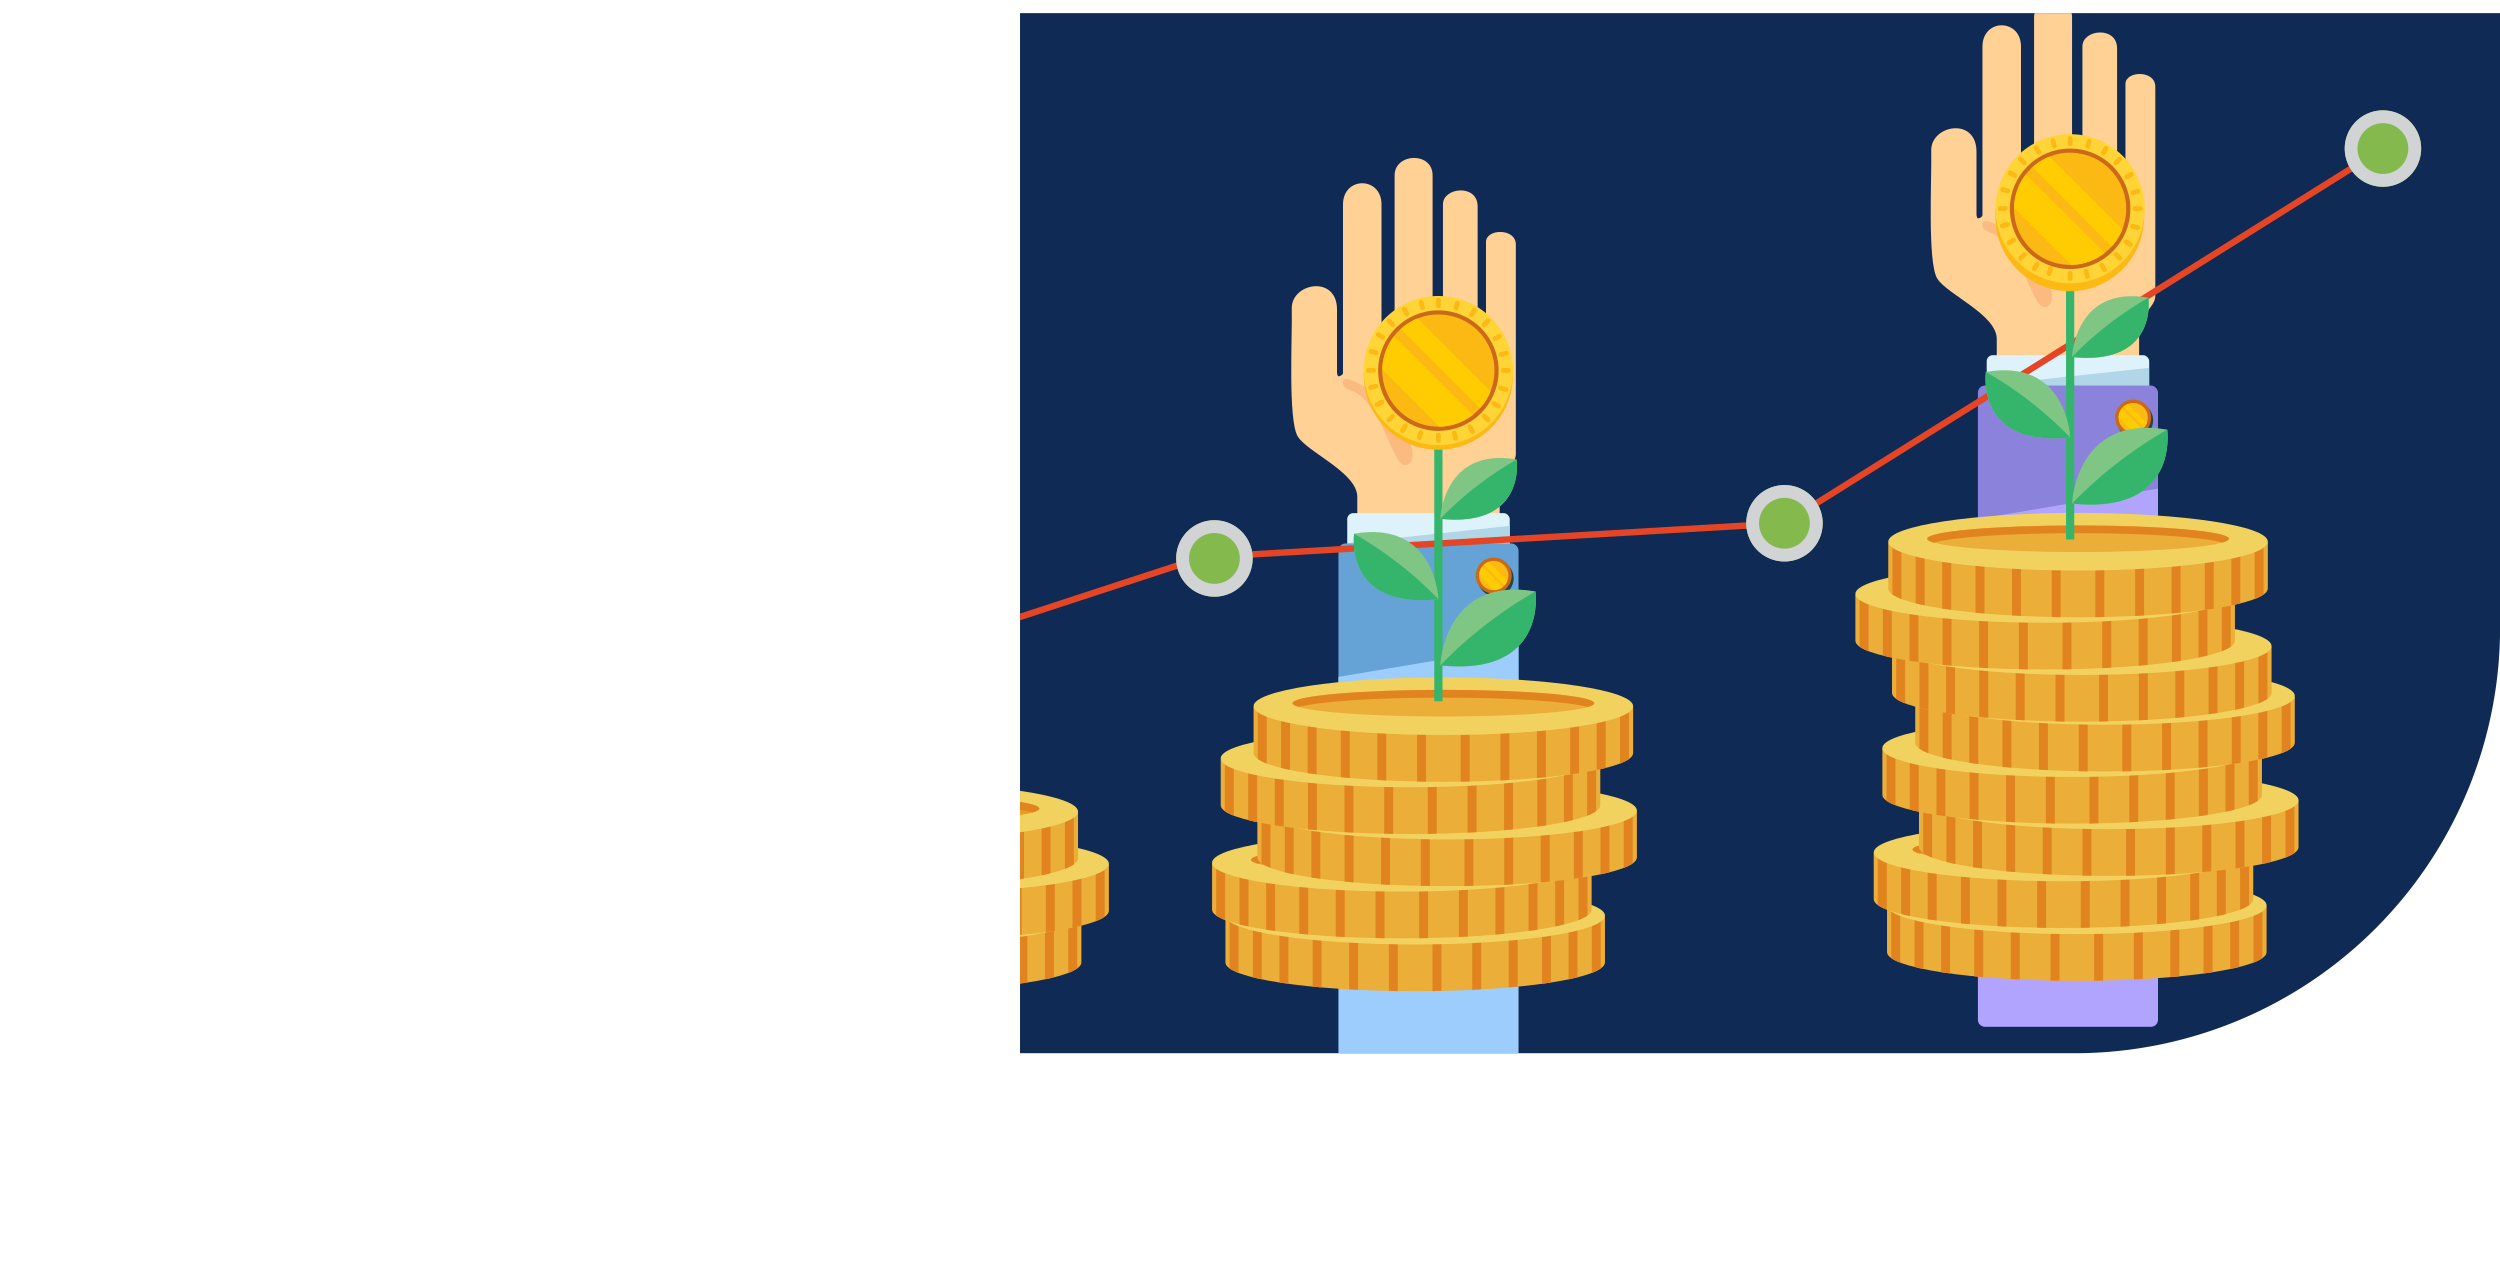 <svg xmlns="http://www.w3.org/2000/svg" xmlns:xlink="http://www.w3.org/1999/xlink" viewBox="0 0 648.98 330.32"><defs><style>.cls-1{fill:none;}.cls-2{fill:#0f2a55;}.cls-3{clip-path:url(#clip-path);}.cls-4{fill:#ffd195;}.cls-5{fill:#fbbb80;}.cls-6{fill:#def2fc;}.cls-7{fill:#b0d6e8;}.cls-8{fill:#65a3d6;}.cls-9{fill:#9dcdfd;}.cls-10{fill:#23454f;}.cls-11{fill:#cc681a;}.cls-12{fill:#fcb813;}.cls-13{fill:#ffcc02;}.cls-14{fill:#8a82db;}.cls-15{fill:#b1a4ff;}.cls-16{fill:#bf321b;}.cls-17{fill:#e54525;}.cls-18{fill:#605332;}.cls-19{fill:#ebae39;}.cls-20{clip-path:url(#clip-path-2);}.cls-21{fill:#e1841f;}.cls-22{fill:#f2d25e;}.cls-23{fill:#e69d25;}.cls-24{clip-path:url(#clip-path-3);}.cls-25{clip-path:url(#clip-path-4);}.cls-26{clip-path:url(#clip-path-5);}.cls-27{clip-path:url(#clip-path-6);}.cls-28{clip-path:url(#clip-path-7);}.cls-29{clip-path:url(#clip-path-8);}.cls-30{clip-path:url(#clip-path-9);}.cls-31{clip-path:url(#clip-path-10);}.cls-32{clip-path:url(#clip-path-11);}.cls-33{clip-path:url(#clip-path-12);}.cls-34{clip-path:url(#clip-path-13);}.cls-35{clip-path:url(#clip-path-14);}.cls-36{clip-path:url(#clip-path-15);}.cls-37{clip-path:url(#clip-path-16);}.cls-38{clip-path:url(#clip-path-17);}.cls-39{clip-path:url(#clip-path-18);}.cls-40{clip-path:url(#clip-path-19);}.cls-41{fill:#84ba4d;}.cls-42{fill:#d1d3d4;}.cls-43{fill:#34b56b;}.cls-44{fill:#ffd436;}.cls-45{fill:#7fc685;}</style><clipPath id="clip-path" transform="translate(264.79 3.41)"><path class="cls-1" d="M0,0H384.19a0,0,0,0,1,0,0V159.53A110.47,110.47,0,0,1,273.72,270H0a0,0,0,0,1,0,0V0A0,0,0,0,1,0,0Z"/></clipPath><clipPath id="clip-path-2" transform="translate(264.79 3.41)"><path class="cls-1" d="M151.85,234.5v11.92c0,4.13-22.06,7.48-49.27,7.48s-49.26-3.35-49.26-7.48V234.5Z"/></clipPath><clipPath id="clip-path-3" transform="translate(264.79 3.41)"><path class="cls-1" d="M148.38,220.78V232.7c0,4.13-22.06,7.48-49.27,7.48s-49.26-3.35-49.26-7.48V220.78Z"/></clipPath><clipPath id="clip-path-4" transform="translate(264.79 3.41)"><path class="cls-1" d="M160.14,207.24v11.91c0,4.14-22.06,7.48-49.27,7.48s-49.26-3.34-49.26-7.48V207.24Z"/></clipPath><clipPath id="clip-path-5" transform="translate(264.79 3.41)"><path class="cls-1" d="M150.63,193.69v11.92c0,4.13-22.06,7.48-49.27,7.48s-49.26-3.35-49.26-7.48V193.69Z"/></clipPath><clipPath id="clip-path-6" transform="translate(264.79 3.41)"><path class="cls-1" d="M159.16,180.14v11.92c0,4.13-22,7.48-49.26,7.48s-49.27-3.35-49.27-7.48V180.14Z"/></clipPath><clipPath id="clip-path-7" transform="translate(264.79 3.41)"><path class="cls-1" d="M323.6,231.83v11.91c0,4.13-22.05,7.48-49.26,7.48s-49.27-3.35-49.27-7.48V231.83Z"/></clipPath><clipPath id="clip-path-8" transform="translate(264.79 3.41)"><path class="cls-1" d="M320.14,218.11V230c0,4.13-22.06,7.48-49.27,7.48s-49.26-3.35-49.26-7.48V218.11Z"/></clipPath><clipPath id="clip-path-9" transform="translate(264.79 3.41)"><path class="cls-1" d="M331.89,204.56v11.92c0,4.13-22.05,7.48-49.26,7.48s-49.27-3.35-49.27-7.48V204.56Z"/></clipPath><clipPath id="clip-path-10" transform="translate(264.79 3.41)"><path class="cls-1" d="M322.39,191v11.91c0,4.13-22.06,7.48-49.27,7.48s-49.26-3.35-49.26-7.48V191Z"/></clipPath><clipPath id="clip-path-11" transform="translate(264.79 3.41)"><path class="cls-1" d="M330.92,177.47v11.91c0,4.13-22.06,7.48-49.26,7.48s-49.27-3.35-49.27-7.48V177.47Z"/></clipPath><clipPath id="clip-path-12" transform="translate(264.79 3.41)"><path class="cls-1" d="M324.89,164.54v11.91c0,4.13-22.06,7.48-49.26,7.48s-49.27-3.35-49.27-7.48V164.54Z"/></clipPath><clipPath id="clip-path-13" transform="translate(264.79 3.41)"><path class="cls-1" d="M315.38,151V162.9c0,4.13-22.05,7.48-49.26,7.48s-49.27-3.35-49.27-7.48V151Z"/></clipPath><clipPath id="clip-path-14" transform="translate(264.79 3.41)"><path class="cls-1" d="M323.92,137.44v11.91c0,4.13-22.06,7.48-49.27,7.48s-49.26-3.35-49.26-7.48V137.44Z"/></clipPath><clipPath id="clip-path-15" transform="translate(264.79 3.41)"><path class="cls-1" d="M15.93,234.5v11.92c0,4.13-22,7.48-49.26,7.48s-49.27-3.35-49.27-7.48V234.5Z"/></clipPath><clipPath id="clip-path-16" transform="translate(264.79 3.41)"><path class="cls-1" d="M23.07,221V233c0,4.13-22.06,7.48-49.27,7.48s-49.26-3.35-49.26-7.48V221Z"/></clipPath><clipPath id="clip-path-17" transform="translate(264.79 3.41)"><path class="cls-1" d="M15.06,207.49v11.92c0,4.13-22,7.48-49.26,7.48s-49.27-3.35-49.27-7.48V207.49Z"/></clipPath><clipPath id="clip-path-18" transform="translate(264.79 3.41)"><path class="cls-1" d="M-132.61,234.5v11.92c0,4.13-22,7.48-49.26,7.48s-49.27-3.35-49.27-7.48V234.5Z"/></clipPath><clipPath id="clip-path-19" transform="translate(264.79 3.41)"><path class="cls-1" d="M-125.47,221V233c0,4.13-22.06,7.48-49.27,7.48S-224,237.09-224,233V221Z"/></clipPath></defs><g id="Capa_2" data-name="Capa 2"><g id="Capa_1-2" data-name="Capa 1"><path class="cls-2" d="M264.79,3.41H649a0,0,0,0,1,0,0V162.95A110.47,110.47,0,0,1,538.51,273.41H264.79a0,0,0,0,1,0,0V3.41A0,0,0,0,1,264.79,3.41Z"/><g class="cls-3"><path class="cls-4" d="M83.84,93.39V49.68c0-7.36,10-7.36,10,0v30.5c0,1.71,3.4,2.3,3.4,0V42.12c0-5.85,9.86-6.24,9.86,0V80.57c0,1.12,2.69,1.58,2.69.07v-31c0-4.46,9-5.38,9,.53V81c0,1.31,2.17,1.25,2.17-.2V59.41c0-3.49,7.75-3.68,7.75.66v54.42c0,2.67-4.2,5.27-4.2,7.75v22.27H97.29L87.17,114.75l-8.28-14.59.66-5.59S83.84,94.75,83.84,93.39Z" transform="translate(264.79 3.41)"/><path class="cls-4" d="M87.55,144.51V125.58c0-6.31-12.8-11.49-15.43-15.65s-1.4-26.49-1.58-33.2,11.75-8.91,11.75.25V93.32c0,3,11.92,13,14.2,15.6s2.45,5.72,2.45,14v21.6Z" transform="translate(264.79 3.41)"/><path class="cls-5" d="M87.11,95.75A25.48,25.48,0,0,1,97.21,104c1.66,2.26,6.79,10.36,3.77,13a1.59,1.59,0,0,1-1.86,0,4.3,4.3,0,0,1-1.26-1.54c-2.33-4.11-3.58-8.65-6.37-12.51-1.48-2.06-2.82-3.89-5.27-4.87a7.57,7.57,0,0,1-1.59-.71,1.73,1.73,0,0,1-.83-1.44C83.92,94.13,86.31,95.39,87.11,95.75Z" transform="translate(264.79 3.41)"/><path class="cls-5" d="M121.09,93.77c-5.38.21-10.47,1.61-15.92,1.51-4.92-.09-9.61-1.27-14.4-2.23-.72-.14-1.29.94-.53,1.26,9.22,3.91,22.26,7.23,31.42,1.57A1.14,1.14,0,0,0,121.09,93.77Z" transform="translate(264.79 3.41)"/><rect class="cls-6" x="349.73" y="133.2" width="42.19" height="15.77" rx="1.58"/><path class="cls-7" d="M84.94,137.62V144a1.58,1.58,0,0,0,1.58,1.58h39a1.57,1.57,0,0,0,1.57-1.58v-10.9Z" transform="translate(264.79 3.41)"/><rect class="cls-8" x="347.45" y="141.08" width="46.75" height="59.94" rx="1.84"/><path class="cls-9" d="M82.66,172.3v130a1.84,1.84,0,0,0,1.84,1.84h43.07a1.84,1.84,0,0,0,1.84-1.84V164.43Z" transform="translate(264.79 3.41)"/><path class="cls-10" d="M123.47,142.06a4.67,4.67,0,1,0,4.67,4.67A4.67,4.67,0,0,0,123.47,142.06Z" transform="translate(264.79 3.41)"/><path class="cls-11" d="M127.64,146a4.67,4.67,0,1,1-4.66-4.67A4.66,4.66,0,0,1,127.64,146Z" transform="translate(264.79 3.41)"/><path class="cls-12" d="M126.77,146a3.8,3.8,0,1,1-3.79-3.8A3.79,3.79,0,0,1,126.77,146Z" transform="translate(264.79 3.41)"/><path class="cls-13" d="M123,149.79a3.78,3.78,0,0,0,2.28-.8L120,143.66a3.79,3.79,0,0,0-.81,2.28Z" transform="translate(264.79 3.41)"/><path class="cls-13" d="M121.58,142.47a4,4,0,0,0-1.15.71l5.36,5.36a3.91,3.91,0,0,0,.72-1.15Z" transform="translate(264.79 3.41)"/><path class="cls-4" d="M249.84,52.39V8.68c0-7.36,10-7.36,10,0v30.5c0,1.71,3.4,2.3,3.4,0V1.12c0-5.85,9.86-6.24,9.86,0V39.57c0,1.12,2.69,1.58,2.69.07v-31c0-4.46,9-5.38,9,.53V40c0,1.31,2.17,1.25,2.17-.2V18.41c0-3.49,7.75-3.68,7.75.66V73.49c0,2.67-4.2,5.27-4.2,7.75v22.27H263.29L253.17,73.75l-8.28-14.59.66-5.59S249.84,53.75,249.84,52.39Z" transform="translate(264.79 3.41)"/><path class="cls-4" d="M253.55,103.51V84.58c0-6.31-12.8-11.49-15.43-15.65s-1.4-26.49-1.58-33.2,11.75-8.91,11.75.25V52.32c0,3,11.92,13,14.2,15.6s2.45,5.72,2.45,14v21.6Z" transform="translate(264.79 3.41)"/><path class="cls-5" d="M253.11,54.75A25.48,25.48,0,0,1,263.21,63c1.66,2.26,6.79,10.36,3.77,13a1.59,1.59,0,0,1-1.86,0,4.3,4.3,0,0,1-1.26-1.54c-2.33-4.11-3.58-8.65-6.37-12.51-1.48-2.06-2.82-3.89-5.27-4.87a7.57,7.57,0,0,1-1.59-.71,1.73,1.73,0,0,1-.83-1.44C249.92,53.13,252.31,54.39,253.11,54.75Z" transform="translate(264.79 3.41)"/><path class="cls-5" d="M287.09,52.77c-5.38.21-10.47,1.61-15.92,1.51-4.92-.09-9.61-1.27-14.4-2.23-.72-.14-1.29.94-.53,1.26,9.22,3.91,22.26,7.23,31.42,1.57A1.14,1.14,0,0,0,287.09,52.77Z" transform="translate(264.79 3.41)"/><rect class="cls-6" x="515.73" y="92.2" width="42.19" height="15.77" rx="1.58"/><path class="cls-7" d="M250.94,96.62V103a1.58,1.58,0,0,0,1.58,1.58h39a1.57,1.57,0,0,0,1.57-1.58V92.08Z" transform="translate(264.79 3.41)"/><rect class="cls-14" x="513.45" y="100.08" width="46.75" height="59.94" rx="1.84"/><path class="cls-15" d="M248.66,131.3v130a1.84,1.84,0,0,0,1.84,1.84h43.07a1.84,1.84,0,0,0,1.84-1.84V123.43Z" transform="translate(264.79 3.41)"/><path class="cls-10" d="M289.47,101.06a4.67,4.67,0,1,0,4.67,4.67A4.67,4.67,0,0,0,289.47,101.06Z" transform="translate(264.79 3.41)"/><path class="cls-11" d="M293.64,105a4.67,4.67,0,1,1-4.66-4.67A4.66,4.66,0,0,1,293.64,105Z" transform="translate(264.79 3.41)"/><path class="cls-12" d="M292.77,105a3.8,3.8,0,1,1-3.79-3.8A3.79,3.79,0,0,1,292.77,105Z" transform="translate(264.79 3.41)"/><path class="cls-13" d="M289,108.79a3.78,3.78,0,0,0,2.28-.8L286,102.66a3.79,3.79,0,0,0-.81,2.28Z" transform="translate(264.79 3.41)"/><path class="cls-13" d="M287.58,101.47a4,4,0,0,0-1.15.71l5.36,5.36a3.91,3.91,0,0,0,.72-1.15Z" transform="translate(264.79 3.41)"/><path class="cls-4" d="M-201.16,142.67V99c0-7.36,10-7.36,10,0v30.5c0,1.7,3.4,2.3,3.4,0V91.4c0-5.85,9.86-6.25,9.86,0v38.45c0,1.12,2.69,1.58,2.69.07v-31c0-4.47,9-5.39,9,.53v30.82c0,1.32,2.17,1.25,2.17-.19V108.69c0-3.49,7.75-3.69,7.75.65v54.43c0,2.67-4.2,5.27-4.2,7.75v22.26h-27.22L-197.83,164l-8.28-14.59.66-5.59S-201.16,144-201.16,142.67Z" transform="translate(264.79 3.41)"/><path class="cls-4" d="M-197.45,193.78V174.85c0-6.31-12.8-11.48-15.43-15.64s-1.4-26.49-1.58-33.2,11.75-8.91,11.75.25V142.6c0,3,11.92,13,14.2,15.6s2.45,5.72,2.45,14v21.59Z" transform="translate(264.79 3.41)"/><path class="cls-5" d="M-197.89,145a25.59,25.59,0,0,1,10.1,8.25c1.66,2.26,6.79,10.35,3.77,13a1.56,1.56,0,0,1-1.86,0,4.14,4.14,0,0,1-1.26-1.54c-2.33-4.1-3.58-8.64-6.37-12.51-1.48-2-2.82-3.89-5.27-4.86a8.75,8.75,0,0,1-1.59-.71,1.73,1.73,0,0,1-.83-1.44C-201.08,143.4-198.69,144.66-197.89,145Z" transform="translate(264.79 3.41)"/><path class="cls-5" d="M-163.91,143.05c-5.38.21-10.47,1.6-15.92,1.51-4.92-.09-9.61-1.28-14.4-2.23-.72-.14-1.29.94-.53,1.26,9.22,3.9,22.26,7.23,31.42,1.57A1.14,1.14,0,0,0-163.91,143.05Z" transform="translate(264.79 3.41)"/><rect class="cls-6" x="64.73" y="182.47" width="42.19" height="15.77" rx="1.58"/><path class="cls-7" d="M-200.06,186.9v6.36a1.57,1.57,0,0,0,1.58,1.57h39a1.57,1.57,0,0,0,1.57-1.57v-10.9Z" transform="translate(264.79 3.41)"/><rect class="cls-16" x="62.45" y="190.36" width="46.75" height="139.96" rx="1.84"/><path class="cls-17" d="M-202.34,221.58V325.07a1.85,1.85,0,0,0,1.84,1.84h43.07a1.84,1.84,0,0,0,1.84-1.84V213.7Z" transform="translate(264.79 3.41)"/><path class="cls-18" d="M-161.53,191.34A4.67,4.67,0,0,0-166.2,196a4.67,4.67,0,0,0,4.67,4.67,4.67,4.67,0,0,0,4.67-4.67A4.67,4.67,0,0,0-161.53,191.34Z" transform="translate(264.79 3.41)"/><path class="cls-11" d="M-157.36,195.27a4.67,4.67,0,0,1-4.66,4.67,4.67,4.67,0,0,1-4.67-4.67,4.67,4.67,0,0,1,4.67-4.66A4.66,4.66,0,0,1-157.36,195.27Z" transform="translate(264.79 3.41)"/><path class="cls-12" d="M-158.23,195.27a3.8,3.8,0,0,1-3.79,3.8,3.8,3.8,0,0,1-3.8-3.8,3.8,3.8,0,0,1,3.8-3.79A3.79,3.79,0,0,1-158.23,195.27Z" transform="translate(264.79 3.41)"/><path class="cls-13" d="M-162,199.07a3.79,3.79,0,0,0,2.28-.81l-5.32-5.32a3.79,3.79,0,0,0-.81,2.28Z" transform="translate(264.79 3.41)"/><path class="cls-13" d="M-163.42,191.74a4,4,0,0,0-1.15.72l5.36,5.36a4,4,0,0,0,.72-1.15Z" transform="translate(264.79 3.41)"/><path class="cls-19" d="M151.85,234.5v11.92c0,4.13-22.06,7.48-49.27,7.48s-49.26-3.35-49.26-7.48V234.5Z" transform="translate(264.79 3.41)"/><g class="cls-20"><rect class="cls-21" x="413.22" y="232.97" width="2.33" height="27.31"/><rect class="cls-21" x="407.17" y="232.97" width="2.33" height="27.31"/><rect class="cls-21" x="400.27" y="232.97" width="2.33" height="27.31"/><rect class="cls-21" x="391.65" y="232.97" width="2.33" height="27.31"/><rect class="cls-21" x="382.18" y="232.97" width="2.33" height="27.31"/><rect class="cls-21" x="371.86" y="232.97" width="2.33" height="27.31"/><rect class="cls-21" x="319.18" y="232.97" width="2.33" height="27.31"/><rect class="cls-21" x="325.23" y="232.97" width="2.33" height="27.31"/><rect class="cls-21" x="332.13" y="232.97" width="2.33" height="27.31"/><rect class="cls-21" x="340.75" y="232.97" width="2.33" height="27.31"/><rect class="cls-21" x="350.22" y="232.97" width="2.33" height="27.31"/><rect class="cls-21" x="360.54" y="232.97" width="2.33" height="27.31"/></g><path class="cls-22" d="M53.32,234.28c0,4.13,22.05,7.48,49.26,7.48s49.27-3.35,49.27-7.48-22.06-7.48-49.27-7.48S53.32,230.15,53.32,234.28Z" transform="translate(264.79 3.41)"/><path class="cls-23" d="M63.42,233.49c0,1.92,17.53,3.47,39.16,3.47s39.16-1.55,39.16-3.47S124.21,230,102.58,230,63.42,231.58,63.42,233.49Z" transform="translate(264.79 3.41)"/><path class="cls-21" d="M140.06,234.5c-4.88-1.42-19.81-2.46-37.48-2.46s-32.6,1-37.48,2.46c-1.09-.32-1.68-.66-1.68-1,0-1.91,17.53-3.47,39.16-3.47s39.16,1.56,39.16,3.47C141.74,233.84,141.15,234.18,140.06,234.5Z" transform="translate(264.79 3.41)"/><path class="cls-19" d="M148.38,220.78V232.7c0,4.13-22.06,7.48-49.27,7.48s-49.26-3.35-49.26-7.48V220.78Z" transform="translate(264.79 3.41)"/><g class="cls-24"><rect class="cls-21" x="409.76" y="219.25" width="2.33" height="27.32"/><rect class="cls-21" x="403.71" y="219.25" width="2.33" height="27.32"/><rect class="cls-21" x="396.8" y="219.25" width="2.33" height="27.32"/><rect class="cls-21" x="388.19" y="219.25" width="2.33" height="27.32"/><rect class="cls-21" x="378.72" y="219.25" width="2.33" height="27.32"/><rect class="cls-21" x="368.39" y="219.25" width="2.33" height="27.32"/><rect class="cls-21" x="315.71" y="219.25" width="2.33" height="27.32"/><rect class="cls-21" x="321.76" y="219.25" width="2.33" height="27.32"/><rect class="cls-21" x="328.67" y="219.25" width="2.33" height="27.32"/><rect class="cls-21" x="337.28" y="219.25" width="2.33" height="27.32"/><rect class="cls-21" x="346.75" y="219.25" width="2.33" height="27.32"/><rect class="cls-21" x="357.08" y="219.25" width="2.33" height="27.32"/></g><path class="cls-22" d="M49.85,220.56c0,4.13,22.06,7.48,49.26,7.48s49.27-3.35,49.27-7.48-22.06-7.48-49.27-7.48S49.85,216.43,49.85,220.56Z" transform="translate(264.79 3.41)"/><path class="cls-23" d="M60,219.77c0,1.92,17.53,3.47,39.16,3.47s39.17-1.55,39.17-3.47-17.54-3.47-39.17-3.47S60,217.86,60,219.77Z" transform="translate(264.79 3.41)"/><path class="cls-21" d="M136.59,220.78c-4.88-1.42-19.81-2.46-37.48-2.46s-32.59,1-37.47,2.46c-1.1-.32-1.69-.66-1.69-1,0-1.91,17.53-3.47,39.16-3.47s39.17,1.56,39.17,3.47C138.28,220.12,137.69,220.46,136.59,220.78Z" transform="translate(264.79 3.41)"/><path class="cls-19" d="M160.14,207.24v11.91c0,4.14-22.06,7.48-49.27,7.48s-49.26-3.34-49.26-7.48V207.24Z" transform="translate(264.79 3.41)"/><g class="cls-25"><rect class="cls-21" x="421.51" y="205.7" width="2.33" height="27.32"/><rect class="cls-21" x="415.47" y="205.7" width="2.33" height="27.32"/><rect class="cls-21" x="408.56" y="205.7" width="2.33" height="27.32"/><rect class="cls-21" x="399.95" y="205.7" width="2.33" height="27.32"/><rect class="cls-21" x="390.48" y="205.7" width="2.33" height="27.32"/><rect class="cls-21" x="380.15" y="205.7" width="2.33" height="27.32"/><rect class="cls-21" x="327.47" y="205.7" width="2.33" height="27.32"/><rect class="cls-21" x="333.52" y="205.7" width="2.33" height="27.32"/><rect class="cls-21" x="340.42" y="205.7" width="2.33" height="27.32"/><rect class="cls-21" x="349.04" y="205.7" width="2.33" height="27.32"/><rect class="cls-21" x="358.51" y="205.7" width="2.33" height="27.32"/><rect class="cls-21" x="368.84" y="205.7" width="2.33" height="27.32"/></g><ellipse class="cls-22" cx="375.66" cy="210.43" rx="49.27" ry="7.48"/><ellipse class="cls-23" cx="375.66" cy="209.64" rx="39.16" ry="3.47"/><path class="cls-21" d="M148.35,207.24c-4.88-1.43-19.81-2.46-37.48-2.46s-32.6,1-37.47,2.46c-1.1-.32-1.69-.66-1.69-1,0-1.92,17.53-3.47,39.16-3.47S150,204.31,150,206.23C150,206.58,149.44,206.92,148.35,207.24Z" transform="translate(264.79 3.41)"/><path class="cls-19" d="M150.63,193.69v11.92c0,4.13-22.06,7.48-49.27,7.48s-49.26-3.35-49.26-7.48V193.69Z" transform="translate(264.79 3.41)"/><g class="cls-26"><rect class="cls-21" x="412.01" y="192.16" width="2.33" height="27.31"/><rect class="cls-21" x="405.96" y="192.16" width="2.33" height="27.31"/><rect class="cls-21" x="399.05" y="192.16" width="2.33" height="27.31"/><rect class="cls-21" x="390.44" y="192.16" width="2.33" height="27.31"/><rect class="cls-21" x="380.97" y="192.16" width="2.33" height="27.31"/><rect class="cls-21" x="370.64" y="192.16" width="2.33" height="27.31"/><rect class="cls-21" x="317.96" y="192.16" width="2.33" height="27.31"/><rect class="cls-21" x="324.01" y="192.16" width="2.33" height="27.31"/><rect class="cls-21" x="330.92" y="192.16" width="2.33" height="27.31"/><rect class="cls-21" x="339.53" y="192.16" width="2.33" height="27.31"/><rect class="cls-21" x="349" y="192.16" width="2.33" height="27.31"/><rect class="cls-21" x="359.33" y="192.16" width="2.33" height="27.31"/></g><ellipse class="cls-22" cx="366.15" cy="196.88" rx="49.27" ry="7.48"/><path class="cls-23" d="M62.2,192.68c0,1.92,17.53,3.47,39.16,3.47s39.17-1.55,39.17-3.47-17.54-3.47-39.17-3.47S62.2,190.76,62.2,192.68Z" transform="translate(264.79 3.41)"/><path class="cls-21" d="M138.84,193.69c-4.88-1.43-19.81-2.46-37.48-2.46s-32.59,1-37.47,2.46c-1.1-.32-1.69-.66-1.69-1,0-1.92,17.53-3.47,39.16-3.47s39.17,1.55,39.17,3.47C140.53,193,139.94,193.37,138.84,193.69Z" transform="translate(264.79 3.41)"/><path class="cls-19" d="M159.16,180.14v11.92c0,4.13-22,7.48-49.26,7.48s-49.27-3.35-49.27-7.48V180.14Z" transform="translate(264.79 3.41)"/><g class="cls-27"><rect class="cls-21" x="420.54" y="178.61" width="2.33" height="27.32"/><rect class="cls-21" x="414.49" y="178.61" width="2.33" height="27.32"/><rect class="cls-21" x="407.59" y="178.61" width="2.33" height="27.32"/><rect class="cls-21" x="398.97" y="178.61" width="2.33" height="27.32"/><rect class="cls-21" x="389.5" y="178.61" width="2.33" height="27.32"/><rect class="cls-21" x="379.18" y="178.61" width="2.33" height="27.32"/><rect class="cls-21" x="326.5" y="178.61" width="2.33" height="27.32"/><rect class="cls-21" x="332.55" y="178.61" width="2.33" height="27.32"/><rect class="cls-21" x="339.45" y="178.61" width="2.33" height="27.32"/><rect class="cls-21" x="348.06" y="178.61" width="2.33" height="27.32"/><rect class="cls-21" x="357.54" y="178.61" width="2.33" height="27.32"/><rect class="cls-21" x="367.86" y="178.61" width="2.33" height="27.32"/></g><path class="cls-22" d="M60.63,179.92c0,4.13,22.06,7.48,49.27,7.48s49.26-3.35,49.26-7.48-22-7.48-49.26-7.48S60.63,175.79,60.63,179.92Z" transform="translate(264.79 3.41)"/><path class="cls-19" d="M70.73,179.13c0,1.92,17.54,3.47,39.17,3.47s39.16-1.55,39.16-3.47-17.53-3.47-39.16-3.47S70.73,177.21,70.73,179.13Z" transform="translate(264.79 3.41)"/><path class="cls-21" d="M147.37,180.14c-4.87-1.42-19.8-2.46-37.47-2.46s-32.6,1-37.48,2.46c-1.09-.32-1.69-.66-1.69-1,0-1.92,17.54-3.47,39.17-3.47s39.16,1.55,39.16,3.47C149.06,179.48,148.47,179.82,147.37,180.14Z" transform="translate(264.79 3.41)"/><path class="cls-19" d="M323.6,231.83v11.91c0,4.13-22.05,7.48-49.26,7.48s-49.27-3.35-49.27-7.48V231.83Z" transform="translate(264.79 3.41)"/><g class="cls-28"><rect class="cls-21" x="584.98" y="230.29" width="2.33" height="27.31"/><rect class="cls-21" x="578.93" y="230.29" width="2.33" height="27.31"/><rect class="cls-21" x="572.03" y="230.29" width="2.33" height="27.31"/><rect class="cls-21" x="563.41" y="230.29" width="2.33" height="27.31"/><rect class="cls-21" x="553.94" y="230.29" width="2.33" height="27.31"/><rect class="cls-21" x="543.62" y="230.29" width="2.33" height="27.31"/><rect class="cls-21" x="490.94" y="230.29" width="2.33" height="27.31"/><rect class="cls-21" x="496.99" y="230.29" width="2.33" height="27.31"/><rect class="cls-21" x="503.89" y="230.29" width="2.33" height="27.31"/><rect class="cls-21" x="512.5" y="230.29" width="2.33" height="27.31"/><rect class="cls-21" x="521.98" y="230.29" width="2.33" height="27.31"/><rect class="cls-21" x="532.3" y="230.29" width="2.33" height="27.31"/></g><path class="cls-22" d="M225.07,231.61c0,4.13,22.06,7.47,49.27,7.47s49.26-3.34,49.26-7.47-22.05-7.48-49.26-7.48S225.07,227.47,225.07,231.61Z" transform="translate(264.79 3.41)"/><path class="cls-23" d="M235.17,230.82c0,1.92,17.54,3.47,39.17,3.47s39.16-1.55,39.16-3.47-17.53-3.47-39.16-3.47S235.17,228.9,235.17,230.82Z" transform="translate(264.79 3.41)"/><path class="cls-21" d="M311.81,231.83c-4.87-1.43-19.8-2.46-37.47-2.46s-32.6,1-37.48,2.46c-1.09-.32-1.69-.66-1.69-1,0-1.92,17.54-3.47,39.17-3.47s39.16,1.55,39.16,3.47C313.5,231.17,312.91,231.51,311.81,231.83Z" transform="translate(264.79 3.41)"/><path class="cls-19" d="M320.14,218.11V230c0,4.13-22.06,7.48-49.27,7.48s-49.26-3.35-49.26-7.48V218.11Z" transform="translate(264.79 3.41)"/><g class="cls-29"><rect class="cls-21" x="581.51" y="216.57" width="2.33" height="27.32"/><rect class="cls-21" x="575.47" y="216.57" width="2.33" height="27.32"/><rect class="cls-21" x="568.56" y="216.57" width="2.33" height="27.32"/><rect class="cls-21" x="559.95" y="216.57" width="2.33" height="27.32"/><rect class="cls-21" x="550.48" y="216.57" width="2.33" height="27.32"/><rect class="cls-21" x="540.15" y="216.57" width="2.33" height="27.32"/><rect class="cls-21" x="487.47" y="216.57" width="2.33" height="27.32"/><rect class="cls-21" x="493.52" y="216.57" width="2.33" height="27.32"/><rect class="cls-21" x="500.42" y="216.57" width="2.33" height="27.32"/><rect class="cls-21" x="509.04" y="216.57" width="2.33" height="27.32"/><rect class="cls-21" x="518.51" y="216.57" width="2.33" height="27.32"/><rect class="cls-21" x="528.83" y="216.57" width="2.33" height="27.32"/></g><path class="cls-22" d="M221.61,217.89c0,4.13,22,7.47,49.26,7.47s49.27-3.34,49.27-7.47-22.06-7.48-49.27-7.48S221.61,213.75,221.61,217.89Z" transform="translate(264.79 3.41)"/><path class="cls-23" d="M231.71,217.1c0,1.92,17.53,3.47,39.16,3.47S310,219,310,217.1s-17.54-3.47-39.17-3.47S231.71,215.18,231.71,217.1Z" transform="translate(264.79 3.41)"/><path class="cls-21" d="M308.35,218.11c-4.88-1.43-19.81-2.46-37.48-2.46s-32.6,1-37.48,2.46c-1.09-.32-1.68-.66-1.68-1,0-1.92,17.53-3.47,39.16-3.47S310,215.18,310,217.1C310,217.45,309.44,217.79,308.35,218.11Z" transform="translate(264.79 3.41)"/><path class="cls-19" d="M331.89,204.56v11.92c0,4.13-22.05,7.48-49.26,7.48s-49.27-3.35-49.27-7.48V204.56Z" transform="translate(264.79 3.41)"/><g class="cls-30"><rect class="cls-21" x="593.27" y="203.03" width="2.33" height="27.32"/><rect class="cls-21" x="587.22" y="203.03" width="2.33" height="27.32"/><rect class="cls-21" x="580.32" y="203.03" width="2.33" height="27.32"/><rect class="cls-21" x="571.7" y="203.03" width="2.33" height="27.32"/><rect class="cls-21" x="562.23" y="203.03" width="2.33" height="27.32"/><rect class="cls-21" x="551.91" y="203.03" width="2.33" height="27.32"/><rect class="cls-21" x="499.23" y="203.03" width="2.33" height="27.32"/><rect class="cls-21" x="505.28" y="203.03" width="2.33" height="27.32"/><rect class="cls-21" x="512.18" y="203.03" width="2.33" height="27.32"/><rect class="cls-21" x="520.8" y="203.03" width="2.33" height="27.32"/><rect class="cls-21" x="530.27" y="203.03" width="2.33" height="27.32"/><rect class="cls-21" x="540.59" y="203.03" width="2.33" height="27.32"/></g><ellipse class="cls-22" cx="547.42" cy="207.76" rx="49.27" ry="7.48"/><ellipse class="cls-23" cx="547.42" cy="206.97" rx="39.16" ry="3.47"/><path class="cls-21" d="M320.11,204.56c-4.88-1.42-19.81-2.46-37.48-2.46s-32.6,1-37.48,2.46c-1.09-.32-1.68-.65-1.68-1,0-1.91,17.53-3.47,39.16-3.47s39.16,1.56,39.16,3.47C321.79,203.91,321.2,204.24,320.11,204.56Z" transform="translate(264.79 3.41)"/><path class="cls-19" d="M322.39,191v11.91c0,4.13-22.06,7.48-49.27,7.48s-49.26-3.35-49.26-7.48V191Z" transform="translate(264.79 3.41)"/><g class="cls-31"><rect class="cls-21" x="583.76" y="189.48" width="2.33" height="27.31"/><rect class="cls-21" x="577.72" y="189.48" width="2.33" height="27.31"/><rect class="cls-21" x="570.81" y="189.48" width="2.33" height="27.31"/><rect class="cls-21" x="562.2" y="189.48" width="2.33" height="27.31"/><rect class="cls-21" x="552.73" y="189.48" width="2.33" height="27.31"/><rect class="cls-21" x="542.4" y="189.48" width="2.33" height="27.31"/><rect class="cls-21" x="489.72" y="189.48" width="2.33" height="27.31"/><rect class="cls-21" x="495.77" y="189.48" width="2.33" height="27.31"/><rect class="cls-21" x="502.67" y="189.48" width="2.33" height="27.31"/><rect class="cls-21" x="511.29" y="189.48" width="2.33" height="27.31"/><rect class="cls-21" x="520.76" y="189.48" width="2.33" height="27.31"/><rect class="cls-21" x="531.09" y="189.48" width="2.33" height="27.31"/></g><ellipse class="cls-22" cx="537.91" cy="194.21" rx="49.27" ry="7.48"/><path class="cls-23" d="M234,190c0,1.91,17.53,3.47,39.16,3.47s39.17-1.56,39.17-3.47-17.54-3.48-39.17-3.48S234,188.09,234,190Z" transform="translate(264.79 3.41)"/><path class="cls-21" d="M310.6,191c-4.88-1.43-19.81-2.47-37.48-2.47s-32.6,1-37.47,2.47c-1.1-.32-1.69-.66-1.69-1,0-1.92,17.53-3.48,39.16-3.48s39.17,1.56,39.17,3.48C312.29,190.36,311.69,190.7,310.6,191Z" transform="translate(264.79 3.41)"/><path class="cls-19" d="M330.92,177.47v11.91c0,4.13-22.06,7.48-49.26,7.48s-49.27-3.35-49.27-7.48V177.47Z" transform="translate(264.79 3.41)"/><g class="cls-32"><rect class="cls-21" x="592.3" y="175.93" width="2.33" height="27.32"/><rect class="cls-21" x="586.25" y="175.93" width="2.33" height="27.32"/><rect class="cls-21" x="579.35" y="175.93" width="2.33" height="27.32"/><rect class="cls-21" x="570.73" y="175.93" width="2.33" height="27.32"/><rect class="cls-21" x="561.26" y="175.93" width="2.33" height="27.32"/><rect class="cls-21" x="550.93" y="175.93" width="2.33" height="27.32"/><rect class="cls-21" x="498.26" y="175.93" width="2.33" height="27.32"/><rect class="cls-21" x="504.3" y="175.93" width="2.33" height="27.32"/><rect class="cls-21" x="511.21" y="175.93" width="2.33" height="27.32"/><rect class="cls-21" x="519.82" y="175.93" width="2.33" height="27.32"/><rect class="cls-21" x="529.29" y="175.93" width="2.33" height="27.32"/><rect class="cls-21" x="539.62" y="175.93" width="2.33" height="27.32"/></g><path class="cls-22" d="M232.39,177.24c0,4.13,22.06,7.48,49.27,7.48s49.26-3.35,49.26-7.48-22.06-7.48-49.26-7.48S232.39,173.11,232.39,177.24Z" transform="translate(264.79 3.41)"/><path class="cls-19" d="M242.49,176.46c0,1.91,17.54,3.47,39.17,3.47s39.16-1.56,39.16-3.47S303.29,173,281.66,173,242.49,174.54,242.49,176.46Z" transform="translate(264.79 3.41)"/><path class="cls-21" d="M319.13,177.47C314.25,176,299.32,175,281.66,175s-32.6,1-37.48,2.47c-1.1-.32-1.69-.66-1.69-1,0-1.92,17.54-3.47,39.17-3.47s39.16,1.55,39.16,3.47C320.82,176.81,320.23,177.15,319.13,177.47Z" transform="translate(264.79 3.41)"/><path class="cls-19" d="M324.89,164.54v11.91c0,4.13-22.06,7.48-49.26,7.48s-49.27-3.35-49.27-7.48V164.54Z" transform="translate(264.79 3.41)"/><g class="cls-33"><rect class="cls-21" x="586.27" y="163" width="2.33" height="27.32"/><rect class="cls-21" x="580.22" y="163" width="2.33" height="27.32"/><rect class="cls-21" x="573.32" y="163" width="2.33" height="27.32"/><rect class="cls-21" x="564.7" y="163" width="2.33" height="27.32"/><rect class="cls-21" x="555.23" y="163" width="2.33" height="27.32"/><rect class="cls-21" x="544.9" y="163" width="2.33" height="27.32"/><rect class="cls-21" x="492.23" y="163" width="2.33" height="27.32"/><rect class="cls-21" x="498.27" y="163" width="2.33" height="27.32"/><rect class="cls-21" x="505.18" y="163" width="2.33" height="27.32"/><rect class="cls-21" x="513.79" y="163" width="2.33" height="27.32"/><rect class="cls-21" x="523.26" y="163" width="2.33" height="27.32"/><rect class="cls-21" x="533.59" y="163" width="2.33" height="27.32"/></g><ellipse class="cls-22" cx="540.41" cy="167.73" rx="49.27" ry="7.48"/><path class="cls-23" d="M236.46,163.53c0,1.91,17.54,3.47,39.17,3.47s39.16-1.56,39.16-3.47-17.53-3.48-39.16-3.48S236.46,161.61,236.46,163.53Z" transform="translate(264.79 3.41)"/><path class="cls-21" d="M313.1,164.54c-4.88-1.43-19.81-2.47-37.47-2.47s-32.6,1-37.48,2.47c-1.1-.32-1.69-.66-1.69-1,0-1.92,17.54-3.48,39.17-3.48s39.16,1.56,39.16,3.48C314.79,163.88,314.2,164.22,313.1,164.54Z" transform="translate(264.79 3.41)"/><path class="cls-19" d="M315.38,151V162.9c0,4.13-22.05,7.48-49.26,7.48s-49.27-3.35-49.27-7.48V151Z" transform="translate(264.79 3.41)"/><g class="cls-34"><rect class="cls-21" x="576.76" y="149.45" width="2.33" height="27.31"/><rect class="cls-21" x="570.71" y="149.45" width="2.33" height="27.31"/><rect class="cls-21" x="563.81" y="149.45" width="2.33" height="27.31"/><rect class="cls-21" x="555.19" y="149.45" width="2.33" height="27.31"/><rect class="cls-21" x="545.72" y="149.45" width="2.33" height="27.31"/><rect class="cls-21" x="535.4" y="149.45" width="2.33" height="27.31"/><rect class="cls-21" x="482.72" y="149.45" width="2.33" height="27.31"/><rect class="cls-21" x="488.77" y="149.45" width="2.33" height="27.31"/><rect class="cls-21" x="495.67" y="149.45" width="2.33" height="27.31"/><rect class="cls-21" x="504.28" y="149.45" width="2.33" height="27.31"/><rect class="cls-21" x="513.76" y="149.45" width="2.33" height="27.31"/><rect class="cls-21" x="524.08" y="149.45" width="2.33" height="27.31"/></g><ellipse class="cls-22" cx="530.91" cy="154.18" rx="49.27" ry="7.48"/><path class="cls-23" d="M227,150c0,1.91,17.54,3.47,39.17,3.47s39.16-1.56,39.16-3.47-17.53-3.47-39.16-3.47S227,148.06,227,150Z" transform="translate(264.79 3.41)"/><path class="cls-21" d="M303.59,151c-4.87-1.43-19.8-2.47-37.47-2.47s-32.6,1-37.48,2.47c-1.09-.32-1.69-.66-1.69-1,0-1.92,17.54-3.47,39.17-3.47s39.16,1.55,39.16,3.47C305.28,150.33,304.69,150.67,303.59,151Z" transform="translate(264.79 3.41)"/><path class="cls-19" d="M323.92,137.44v11.91c0,4.13-22.06,7.48-49.27,7.48s-49.26-3.35-49.26-7.48V137.44Z" transform="translate(264.79 3.41)"/><g class="cls-35"><rect class="cls-21" x="585.29" y="135.9" width="2.33" height="27.32"/><rect class="cls-21" x="579.24" y="135.9" width="2.33" height="27.32"/><rect class="cls-21" x="572.34" y="135.9" width="2.33" height="27.32"/><rect class="cls-21" x="563.73" y="135.9" width="2.33" height="27.32"/><rect class="cls-21" x="554.26" y="135.9" width="2.33" height="27.32"/><rect class="cls-21" x="543.93" y="135.9" width="2.33" height="27.32"/><rect class="cls-21" x="491.25" y="135.9" width="2.33" height="27.32"/><rect class="cls-21" x="497.3" y="135.9" width="2.33" height="27.32"/><rect class="cls-21" x="504.2" y="135.9" width="2.33" height="27.32"/><rect class="cls-21" x="512.82" y="135.9" width="2.33" height="27.32"/><rect class="cls-21" x="522.29" y="135.9" width="2.33" height="27.32"/><rect class="cls-21" x="532.61" y="135.9" width="2.33" height="27.32"/></g><path class="cls-22" d="M225.39,137.21c0,4.14,22.05,7.48,49.26,7.48s49.27-3.34,49.27-7.48-22.06-7.47-49.27-7.47S225.39,133.08,225.39,137.21Z" transform="translate(264.79 3.41)"/><path class="cls-19" d="M235.49,136.43c0,1.92,17.53,3.47,39.16,3.47s39.17-1.55,39.17-3.47S296.28,133,274.65,133,235.49,134.51,235.49,136.43Z" transform="translate(264.79 3.41)"/><path class="cls-21" d="M312.13,137.44C307.25,136,292.32,135,274.65,135s-32.6,1-37.48,2.46c-1.09-.32-1.68-.66-1.68-1,0-1.92,17.53-3.47,39.16-3.47s39.17,1.55,39.17,3.47C313.82,136.78,313.22,137.12,312.13,137.44Z" transform="translate(264.79 3.41)"/><path class="cls-19" d="M15.93,234.5v11.92c0,4.13-22,7.48-49.26,7.48s-49.27-3.35-49.27-7.48V234.5Z" transform="translate(264.79 3.41)"/><g class="cls-36"><rect class="cls-21" x="277.31" y="232.97" width="2.33" height="27.32"/><rect class="cls-21" x="271.26" y="232.97" width="2.33" height="27.32"/><rect class="cls-21" x="264.36" y="232.97" width="2.33" height="27.32"/><rect class="cls-21" x="255.74" y="232.97" width="2.33" height="27.32"/><rect class="cls-21" x="246.27" y="232.97" width="2.33" height="27.32"/><rect class="cls-21" x="235.95" y="232.97" width="2.33" height="27.32"/><rect class="cls-21" x="183.27" y="232.97" width="2.33" height="27.32"/><rect class="cls-21" x="189.32" y="232.97" width="2.33" height="27.32"/><rect class="cls-21" x="196.22" y="232.97" width="2.33" height="27.32"/><rect class="cls-21" x="204.83" y="232.97" width="2.33" height="27.32"/><rect class="cls-21" x="214.3" y="232.97" width="2.33" height="27.32"/><rect class="cls-21" x="224.63" y="232.97" width="2.33" height="27.32"/></g><ellipse class="cls-22" cx="231.45" cy="237.69" rx="49.27" ry="7.48"/><path class="cls-23" d="M-72.5,233.49c0,1.92,17.54,3.47,39.17,3.47s39.16-1.55,39.16-3.47S-11.7,230-33.33,230-72.5,231.58-72.5,233.49Z" transform="translate(264.79 3.41)"/><path class="cls-21" d="M4.14,234.5C-.73,233.08-15.66,232-33.33,232s-32.6,1-37.48,2.46c-1.09-.32-1.69-.66-1.69-1,0-1.91,17.54-3.47,39.17-3.47s39.16,1.56,39.16,3.47C5.83,233.84,5.24,234.18,4.14,234.5Z" transform="translate(264.79 3.41)"/><path class="cls-19" d="M23.07,221V233c0,4.13-22.06,7.48-49.27,7.48s-49.26-3.35-49.26-7.48V221Z" transform="translate(264.79 3.41)"/><g class="cls-37"><rect class="cls-21" x="284.44" y="219.51" width="2.33" height="27.31"/><rect class="cls-21" x="278.4" y="219.51" width="2.33" height="27.31"/><rect class="cls-21" x="271.49" y="219.51" width="2.33" height="27.31"/><rect class="cls-21" x="262.88" y="219.51" width="2.33" height="27.31"/><rect class="cls-21" x="253.41" y="219.51" width="2.33" height="27.31"/><rect class="cls-21" x="243.08" y="219.51" width="2.33" height="27.31"/><rect class="cls-21" x="190.4" y="219.51" width="2.33" height="27.31"/><rect class="cls-21" x="196.45" y="219.51" width="2.33" height="27.31"/><rect class="cls-21" x="203.35" y="219.51" width="2.33" height="27.31"/><rect class="cls-21" x="211.97" y="219.51" width="2.33" height="27.31"/><rect class="cls-21" x="221.44" y="219.51" width="2.33" height="27.31"/><rect class="cls-21" x="231.77" y="219.51" width="2.33" height="27.31"/></g><ellipse class="cls-22" cx="238.59" cy="224.23" rx="49.27" ry="7.48"/><path class="cls-23" d="M-65.36,220c0,1.92,17.53,3.48,39.16,3.48S13,222,13,220s-17.54-3.47-39.17-3.47S-65.36,218.12-65.36,220Z" transform="translate(264.79 3.41)"/><path class="cls-21" d="M11.28,221c-4.88-1.42-19.81-2.46-37.48-2.46s-32.6,1-37.47,2.46c-1.1-.32-1.69-.66-1.69-1,0-1.91,17.53-3.47,39.16-3.47S13,218.12,13,220C13,220.38,12.37,220.72,11.28,221Z" transform="translate(264.79 3.41)"/><path class="cls-19" d="M15.06,207.49v11.92c0,4.13-22,7.48-49.26,7.48s-49.27-3.35-49.27-7.48V207.49Z" transform="translate(264.79 3.41)"/><g class="cls-38"><rect class="cls-21" x="276.44" y="205.96" width="2.33" height="27.31"/><rect class="cls-21" x="270.39" y="205.96" width="2.33" height="27.31"/><rect class="cls-21" x="263.49" y="205.96" width="2.33" height="27.31"/><rect class="cls-21" x="254.87" y="205.96" width="2.33" height="27.31"/><rect class="cls-21" x="245.4" y="205.96" width="2.33" height="27.31"/><rect class="cls-21" x="235.08" y="205.96" width="2.33" height="27.31"/><rect class="cls-21" x="182.4" y="205.96" width="2.33" height="27.31"/><rect class="cls-21" x="188.45" y="205.96" width="2.33" height="27.31"/><rect class="cls-21" x="195.35" y="205.96" width="2.33" height="27.31"/><rect class="cls-21" x="203.96" y="205.96" width="2.33" height="27.31"/><rect class="cls-21" x="213.44" y="205.96" width="2.33" height="27.31"/><rect class="cls-21" x="223.76" y="205.96" width="2.33" height="27.31"/></g><path class="cls-22" d="M-83.47,207.27c0,4.13,22.06,7.48,49.27,7.48s49.26-3.35,49.26-7.48-22-7.48-49.26-7.48S-83.47,203.14-83.47,207.27Z" transform="translate(264.79 3.41)"/><path class="cls-23" d="M-73.37,206.48c0,1.92,17.54,3.48,39.17,3.48S5,208.4,5,206.48-12.57,203-34.2,203-73.37,204.57-73.37,206.48Z" transform="translate(264.79 3.41)"/><path class="cls-21" d="M3.27,207.49C-1.6,206.07-16.53,205-34.2,205s-32.6,1-37.48,2.46c-1.09-.32-1.69-.65-1.69-1,0-1.91,17.54-3.47,39.17-3.47S5,204.57,5,206.48C5,206.84,4.37,207.17,3.27,207.49Z" transform="translate(264.79 3.41)"/><path class="cls-19" d="M-132.61,234.5v11.92c0,4.13-22,7.48-49.26,7.48s-49.27-3.35-49.27-7.48V234.5Z" transform="translate(264.79 3.41)"/><g class="cls-39"><rect class="cls-21" x="128.77" y="232.97" width="2.33" height="27.32"/><rect class="cls-21" x="122.72" y="232.97" width="2.33" height="27.32"/><rect class="cls-21" x="115.82" y="232.97" width="2.33" height="27.32"/><rect class="cls-21" x="107.2" y="232.97" width="2.33" height="27.32"/><rect class="cls-21" x="97.73" y="232.97" width="2.33" height="27.32"/><rect class="cls-21" x="87.41" y="232.97" width="2.33" height="27.32"/><rect class="cls-21" x="34.73" y="232.97" width="2.33" height="27.32"/><rect class="cls-21" x="40.78" y="232.97" width="2.33" height="27.32"/><rect class="cls-21" x="47.68" y="232.97" width="2.33" height="27.32"/><rect class="cls-21" x="56.3" y="232.97" width="2.33" height="27.32"/><rect class="cls-21" x="65.77" y="232.97" width="2.33" height="27.32"/><rect class="cls-21" x="76.09" y="232.97" width="2.33" height="27.32"/></g><ellipse class="cls-22" cx="82.92" cy="237.69" rx="49.27" ry="7.48"/><path class="cls-23" d="M-221,233.49c0,1.92,17.54,3.47,39.17,3.47s39.16-1.55,39.16-3.47S-160.24,230-181.87,230-221,231.58-221,233.49Z" transform="translate(264.79 3.41)"/><path class="cls-21" d="M-144.39,234.5c-4.88-1.42-19.81-2.46-37.48-2.46s-32.6,1-37.48,2.46c-1.09-.32-1.69-.66-1.69-1,0-1.91,17.54-3.47,39.17-3.47s39.16,1.56,39.16,3.47C-142.71,233.84-143.3,234.18-144.39,234.5Z" transform="translate(264.79 3.41)"/><path class="cls-19" d="M-125.47,221V233c0,4.13-22.06,7.48-49.27,7.48S-224,237.09-224,233V221Z" transform="translate(264.79 3.41)"/><g class="cls-40"><rect class="cls-21" x="135.9" y="219.51" width="2.33" height="27.31"/><rect class="cls-21" x="129.86" y="219.51" width="2.33" height="27.31"/><rect class="cls-21" x="122.95" y="219.51" width="2.33" height="27.31"/><rect class="cls-21" x="114.34" y="219.51" width="2.33" height="27.31"/><rect class="cls-21" x="104.87" y="219.51" width="2.33" height="27.31"/><rect class="cls-21" x="94.54" y="219.51" width="2.33" height="27.31"/><rect class="cls-21" x="41.86" y="219.51" width="2.33" height="27.31"/><rect class="cls-21" x="47.91" y="219.51" width="2.33" height="27.31"/><rect class="cls-21" x="54.82" y="219.51" width="2.33" height="27.31"/><rect class="cls-21" x="63.43" y="219.51" width="2.33" height="27.31"/><rect class="cls-21" x="72.9" y="219.51" width="2.33" height="27.31"/><rect class="cls-21" x="83.23" y="219.51" width="2.33" height="27.31"/></g><ellipse class="cls-22" cx="90.05" cy="224.23" rx="49.27" ry="7.48"/><path class="cls-23" d="M-213.9,220c0,1.92,17.53,3.48,39.16,3.48s39.17-1.56,39.17-3.48-17.54-3.47-39.17-3.47S-213.9,218.12-213.9,220Z" transform="translate(264.79 3.41)"/><path class="cls-21" d="M-137.26,221c-4.88-1.42-19.81-2.46-37.48-2.46s-32.59,1-37.47,2.46c-1.1-.32-1.69-.66-1.69-1,0-1.91,17.53-3.47,39.16-3.47s39.17,1.56,39.17,3.47C-135.57,220.38-136.17,220.72-137.26,221Z" transform="translate(264.79 3.41)"/><polygon class="cls-17" points="10.23 254.16 9.62 252.6 162.97 192.59 311.98 143.84 312.09 143.83 462.97 135.03 618.15 37.87 619.03 39.28 463.49 136.66 463.28 136.68 312.29 145.49 163.54 194.16 10.23 254.16"/><path class="cls-41" d="M-91.64,191a9.93,9.93,0,0,1-10.89,8.86,9.93,9.93,0,0,1-8.85-10.89,9.93,9.93,0,0,1,10.89-8.86A9.92,9.92,0,0,1-91.64,191Z" transform="translate(264.79 3.41)"/><path class="cls-42" d="M-100.84,183.4a6.6,6.6,0,0,1,5.89,7.23,6.6,6.6,0,0,1-7.23,5.88,6.6,6.6,0,0,1-5.89-7.23,6.59,6.59,0,0,1,7.23-5.88m.35-3.32a9.93,9.93,0,0,0-10.89,8.86,9.93,9.93,0,0,0,8.85,10.89A9.93,9.93,0,0,0-91.64,191a9.92,9.92,0,0,0-8.85-10.89Z" transform="translate(264.79 3.41)"/><path class="cls-41" d="M-245,251a9.93,9.93,0,0,1-10.89,8.86A9.92,9.92,0,0,1-264.73,249a9.92,9.92,0,0,1,10.88-8.86A9.92,9.92,0,0,1-245,251Z" transform="translate(264.79 3.41)"/><path class="cls-42" d="M-254.19,243.41a6.6,6.6,0,0,1,5.89,7.23,6.61,6.61,0,0,1-7.24,5.88,6.6,6.6,0,0,1-5.88-7.23,6.59,6.59,0,0,1,7.23-5.88m.34-3.32A9.92,9.92,0,0,0-264.73,249a9.92,9.92,0,0,0,8.85,10.89A9.93,9.93,0,0,0-245,251a9.92,9.92,0,0,0-8.86-10.89Z" transform="translate(264.79 3.41)"/><circle class="cls-41" cx="315.26" cy="144.98" r="9.92"/><path class="cls-42" d="M51.14,135a6.59,6.59,0,1,1-7.23,5.88A6.6,6.6,0,0,1,51.14,135m.34-3.32a9.93,9.93,0,1,0,8.86,10.89,9.92,9.92,0,0,0-8.86-10.89Z" transform="translate(264.79 3.41)"/><path class="cls-41" d="M208.31,133.45a9.92,9.92,0,1,1-8.85-10.89A9.91,9.91,0,0,1,208.31,133.45Z" transform="translate(264.79 3.41)"/><path class="cls-42" d="M199.12,125.87a6.59,6.59,0,1,1-7.24,5.89,6.61,6.61,0,0,1,7.24-5.89m.34-3.31a9.92,9.92,0,1,0,8.85,10.89,9.92,9.92,0,0,0-8.85-10.89Z" transform="translate(264.79 3.41)"/><path class="cls-41" d="M363.67,36.18a9.92,9.92,0,1,1-8.85-10.89A9.91,9.91,0,0,1,363.67,36.18Z" transform="translate(264.79 3.41)"/><path class="cls-42" d="M354.48,28.6a6.59,6.59,0,1,1-7.24,5.89,6.61,6.61,0,0,1,7.24-5.89m.34-3.31a9.92,9.92,0,1,0,8.85,10.89,9.92,9.92,0,0,0-8.85-10.89Z" transform="translate(264.79 3.41)"/><rect class="cls-43" x="87.33" y="155.86" width="2.13" height="70.18"/><circle class="cls-12" cx="88.39" cy="141.4" r="19.36"/><circle class="cls-44" cx="88.39" cy="140.21" r="19.36"/><circle class="cls-11" cx="88.39" cy="140.21" r="15.64"/><circle class="cls-12" cx="88.39" cy="140.21" r="14.57"/><path class="cls-13" d="M-176.17,151.35a14.49,14.49,0,0,0,8.73-3.08l-20.43-20.43a14.49,14.49,0,0,0-3.08,8.73Z" transform="translate(264.79 3.41)"/><path class="cls-13" d="M-181.75,123.25a14.73,14.73,0,0,0-4.4,2.74l20.55,20.56a14.46,14.46,0,0,0,2.74-4.41Z" transform="translate(264.79 3.41)"/><rect class="cls-12" x="87.77" y="121.34" width="1.24" height="2.62" rx="0.59"/><rect class="cls-12" x="87.77" y="156.33" width="1.24" height="2.62" rx="0.59"/><rect class="cls-12" x="-164.65" y="123.05" width="1.24" height="2.62" rx="0.59" transform="translate(304.68 155.82) rotate(45)"/><path class="cls-12" d="M-189.67,150.05l0,0a.6.6,0,0,1,0-.84l1-1a.59.59,0,0,1,.83,0l.05,0a.6.6,0,0,1,0,.84l-1,1A.6.6,0,0,1-189.67,150.05Z" transform="translate(264.79 3.41)"/><rect class="cls-12" x="-159.52" y="135.42" width="1.24" height="2.62" rx="0.59" transform="translate(242.62 299.05) rotate(90)"/><rect class="cls-12" x="-194.51" y="135.42" width="1.24" height="2.62" rx="0.59" transform="translate(207.63 334.03) rotate(90)"/><rect class="cls-12" x="-164.65" y="147.79" width="1.24" height="2.62" rx="0.59" transform="translate(90.21 373.93) rotate(135)"/><path class="cls-12" d="M-189.71,123.46l0,0a.62.62,0,0,1,.84,0l1,1a.6.6,0,0,1,0,.84l-.05,0a.59.59,0,0,1-.83,0l-1-1A.59.59,0,0,1-189.71,123.46Z" transform="translate(264.79 3.41)"/><rect class="cls-12" x="-172.26" y="118.59" width="1.24" height="2.62" rx="0.59" transform="translate(290.94 54.65) rotate(15.79)"/><rect class="cls-12" x="-181.77" y="152.25" width="1.24" height="2.62" rx="0.59" transform="translate(299.7 58.41) rotate(15.77)"/><rect class="cls-12" x="-161.75" y="126.88" width="1.24" height="2.62" rx="0.59" transform="translate(294.18 209.69) rotate(60.79)"/><rect class="cls-12" x="-192.28" y="143.96" width="1.24" height="2.62" rx="0.59" transform="translate(293.46 245.08) rotate(60.79)"/><rect class="cls-12" x="-160.18" y="140.18" width="1.24" height="2.62" rx="0.59" transform="translate(197.95 336.94) rotate(105.79)"/><rect class="cls-12" x="-193.85" y="130.67" width="1.24" height="2.62" rx="0.59" transform="translate(145.98 357.24) rotate(105.79)"/><rect class="cls-12" x="-168.48" y="150.68" width="1.24" height="2.62" rx="0.59" transform="translate(24.77 370.05) rotate(150.74)"/><rect class="cls-12" x="-185.56" y="120.16" width="1.24" height="2.62" rx="0.59" transform="translate(-22.13 321.23) rotate(150.74)"/><rect class="cls-12" x="-168.07" y="120.39" width="1.24" height="2.62" rx="0.59" transform="translate(303.5 106.51) rotate(30.85)"/><rect class="cls-12" x="-185.96" y="150.45" width="1.24" height="2.62" rx="0.59" transform="matrix(0.86, 0.51, -0.51, 0.86, 316.31, 119.4)"/><rect class="cls-12" x="-160.06" y="131.12" width="1.24" height="2.62" rx="0.59" transform="translate(272.88 257.87) rotate(75.78)"/><rect class="cls-12" x="-193.97" y="139.72" width="1.24" height="2.62" rx="0.59" transform="translate(255.71 297.16) rotate(75.76)"/><rect class="cls-12" x="-161.98" y="144.36" width="1.24" height="2.62" rx="0.59" transform="translate(146.22 362.23) rotate(120.72)"/><rect class="cls-12" x="-192.05" y="126.48" width="1.24" height="2.62" rx="0.59" transform="translate(85.42 361.05) rotate(120.72)"/><rect class="cls-12" x="-172.71" y="152.37" width="1.24" height="2.62" rx="0.59" transform="translate(-36.37 348.34) rotate(165.78)"/><rect class="cls-12" x="-181.32" y="118.47" width="1.24" height="2.62" rx="0.59" transform="translate(-61.66 283.69) rotate(165.78)"/><path class="cls-45" d="M-175.91,213.31s.9-23.33,24.71-19.19C-151.2,194.12-147.95,216.28-175.91,213.31Z" transform="translate(264.79 3.41)"/><path class="cls-43" d="M-151.2,194.12a112.89,112.89,0,0,0-24.71,19.19C-147.95,216.28-151.2,194.12-151.2,194.12Z" transform="translate(264.79 3.41)"/><path class="cls-45" d="M-175.91,175.26s.72-18.72,19.83-15.39C-156.08,159.87-153.48,177.64-175.91,175.26Z" transform="translate(264.79 3.41)"/><path class="cls-43" d="M-156.08,159.87a90.48,90.48,0,0,0-19.83,15.39C-153.48,177.64-156.08,159.87-156.08,159.87Z" transform="translate(264.79 3.41)"/><path class="cls-45" d="M-176.38,196.14s-.79-20.67-21.89-17C-198.27,179.14-201.14,198.77-176.38,196.14Z" transform="translate(264.79 3.41)"/><path class="cls-43" d="M-198.27,179.14a99.93,99.93,0,0,1,21.89,17C-201.14,198.77-198.27,179.14-198.27,179.14Z" transform="translate(264.79 3.41)"/><rect class="cls-43" x="372.33" y="111.86" width="2.13" height="70.18"/><circle class="cls-12" cx="108.61" cy="93.98" r="19.36" transform="translate(256.97 181.51) rotate(-76.72)"/><circle class="cls-44" cx="108.61" cy="92.79" r="19.36" transform="translate(258.13 180.59) rotate(-76.72)"/><circle class="cls-11" cx="373.39" cy="96.21" r="15.64"/><circle class="cls-12" cx="108.61" cy="92.79" r="14.57" transform="translate(258.13 180.59) rotate(-76.72)"/><path class="cls-13" d="M108.83,107.35a14.49,14.49,0,0,0,8.73-3.08L97.13,83.84a14.49,14.49,0,0,0-3.08,8.73Z" transform="translate(264.79 3.41)"/><path class="cls-13" d="M103.25,79.25A14.73,14.73,0,0,0,98.85,82l20.55,20.56a14.46,14.46,0,0,0,2.74-4.41Z" transform="translate(264.79 3.41)"/><rect class="cls-12" x="372.77" y="77.34" width="1.24" height="2.62" rx="0.59"/><rect class="cls-12" x="372.77" y="112.33" width="1.24" height="2.62" rx="0.59"/><rect class="cls-12" x="120.35" y="79.05" width="1.24" height="2.62" rx="0.59" transform="translate(357.05 -58.59) rotate(45)"/><path class="cls-12" d="M95.33,106.05l0,0a.6.6,0,0,1,0-.84l1-1a.59.59,0,0,1,.83,0l0,0a.6.6,0,0,1,0,.84l-1,1A.6.6,0,0,1,95.33,106.05Z" transform="translate(264.79 3.41)"/><rect class="cls-12" x="125.48" y="91.42" width="1.24" height="2.62" rx="0.59" transform="translate(483.62 -29.95) rotate(90)"/><rect class="cls-12" x="90.49" y="91.42" width="1.24" height="2.62" rx="0.59" transform="translate(448.63 5.03) rotate(90)"/><rect class="cls-12" x="120.35" y="103.79" width="1.24" height="2.62" rx="0.59" transform="translate(545.62 97.29) rotate(135)"/><rect class="cls-12" x="95.62" y="79.05" width="1.24" height="2.62" rx="0.59" transform="translate(485.9 72.55) rotate(135)"/><rect class="cls-12" x="112.74" y="74.59" width="1.24" height="2.62" rx="0.59" transform="translate(289.72 -24.57) rotate(15.79)"/><rect class="cls-12" x="103.23" y="108.25" width="1.24" height="2.62" rx="0.59" transform="translate(298.46 -20.68) rotate(15.77)"/><rect class="cls-12" x="123.25" y="82.88" width="1.24" height="2.62" rx="0.59" transform="translate(401.69 -61.6) rotate(60.79)"/><rect class="cls-12" x="92.72" y="99.96" width="1.24" height="2.62" rx="0.59" transform="translate(400.97 -26.21) rotate(60.79)"/><rect class="cls-12" x="124.82" y="96.18" width="1.24" height="2.62" rx="0.59" transform="translate(518.17 6.73) rotate(105.79)"/><rect class="cls-12" x="91.15" y="86.67" width="1.24" height="2.62" rx="0.59" transform="translate(466.16 26.97) rotate(105.77)"/><rect class="cls-12" x="116.52" y="106.68" width="1.24" height="2.62" rx="0.59" transform="translate(536.91 148.38) rotate(150.74)"/><rect class="cls-12" x="99.44" y="76.16" width="1.24" height="2.62" rx="0.59" transform="translate(490.01 99.57) rotate(150.74)"/><rect class="cls-12" x="116.93" y="76.39" width="1.24" height="2.62" rx="0.59" transform="translate(321.09 -45.79) rotate(30.77)"/><rect class="cls-12" x="99.04" y="106.45" width="1.24" height="2.62" rx="0.59" transform="translate(333.83 -32.38) rotate(30.72)"/><rect class="cls-12" x="124.94" y="87.12" width="1.24" height="2.62" rx="0.59" transform="translate(445.17 -51.61) rotate(75.76)"/><rect class="cls-12" x="91.03" y="95.72" width="1.24" height="2.62" rx="0.59" transform="translate(427.99 -12.23) rotate(75.78)"/><rect class="cls-12" x="123.02" y="100.36" width="1.24" height="2.62" rx="0.59" transform="translate(538.99 50.75) rotate(120.72)"/><rect class="cls-12" x="92.95" y="82.48" width="1.24" height="2.62" rx="0.59" transform="translate(478.2 49.57) rotate(120.72)"/><rect class="cls-12" x="112.29" y="108.37" width="1.24" height="2.62" rx="0.59" transform="translate(514.21 191.47) rotate(165.69)"/><rect class="cls-12" x="103.68" y="74.47" width="1.24" height="2.62" rx="0.59" transform="translate(488.81 127.03) rotate(165.78)"/><path class="cls-45" d="M109.09,169.31S110,146,133.8,150.12C133.8,150.12,137.05,172.28,109.09,169.31Z" transform="translate(264.79 3.41)"/><path class="cls-43" d="M133.8,150.12a112.89,112.89,0,0,0-24.71,19.19C137.05,172.28,133.8,150.12,133.8,150.12Z" transform="translate(264.79 3.41)"/><path class="cls-45" d="M109.09,131.26s.72-18.72,19.83-15.39C128.92,115.87,131.52,133.64,109.09,131.26Z" transform="translate(264.79 3.41)"/><path class="cls-43" d="M128.92,115.87a90.48,90.48,0,0,0-19.83,15.39C131.52,133.64,128.92,115.87,128.92,115.87Z" transform="translate(264.79 3.41)"/><path class="cls-45" d="M108.62,152.14s-.79-20.67-21.89-17C86.73,135.14,83.86,154.77,108.62,152.14Z" transform="translate(264.79 3.41)"/><path class="cls-43" d="M86.73,135.14a99.93,99.93,0,0,1,21.89,17C83.86,154.77,86.73,135.14,86.73,135.14Z" transform="translate(264.79 3.41)"/><rect class="cls-43" x="536.33" y="69.86" width="2.13" height="70.18"/><circle class="cls-12" cx="272.61" cy="51.98" r="19.36" transform="matrix(0.23, -0.97, 0.97, 0.23, 424.17, 308.77)"/><circle class="cls-44" cx="272.61" cy="50.79" r="19.36" transform="translate(425.33 307.85) rotate(-76.72)"/><circle class="cls-11" cx="537.39" cy="54.21" r="15.64"/><circle class="cls-12" cx="272.61" cy="50.79" r="14.57" transform="translate(425.33 307.85) rotate(-76.72)"/><path class="cls-13" d="M272.83,65.35a14.49,14.49,0,0,0,8.73-3.08L261.13,41.84a14.49,14.49,0,0,0-3.08,8.73Z" transform="translate(264.79 3.41)"/><path class="cls-13" d="M267.25,37.25a14.73,14.73,0,0,0-4.4,2.74L283.4,60.55a14.46,14.46,0,0,0,2.74-4.41Z" transform="translate(264.79 3.41)"/><rect class="cls-12" x="536.77" y="35.34" width="1.24" height="2.62" rx="0.59"/><rect class="cls-12" x="536.77" y="70.33" width="1.24" height="2.62" rx="0.59"/><rect class="cls-12" x="284.35" y="37.05" width="1.24" height="2.62" rx="0.59" transform="translate(375.38 -186.86) rotate(45)"/><path class="cls-12" d="M259.33,64.05l0,0a.6.6,0,0,1,0-.84l1-1a.59.59,0,0,1,.83,0l.05,0a.6.6,0,0,1,0,.84l-1,1A.6.6,0,0,1,259.33,64.05Z" transform="translate(264.79 3.41)"/><rect class="cls-12" x="289.48" y="49.42" width="1.24" height="2.62" rx="0.59" transform="translate(605.62 -235.95) rotate(90)"/><rect class="cls-12" x="254.49" y="49.42" width="1.24" height="2.62" rx="0.59" transform="translate(570.63 -200.97) rotate(90)"/><rect class="cls-12" x="284.35" y="61.79" width="1.24" height="2.62" rx="0.59" transform="translate(795.89 -90.37) rotate(135)"/><rect class="cls-12" x="259.62" y="37.05" width="1.24" height="2.62" rx="0.59" transform="translate(736.17 -115.11) rotate(135)"/><rect class="cls-12" x="276.74" y="32.59" width="1.24" height="2.62" rx="0.59" transform="translate(284.48 -70.78) rotate(15.79)"/><rect class="cls-12" x="267.23" y="66.25" width="1.24" height="2.62" rx="0.59" transform="matrix(0.96, 0.27, -0.27, 0.96, 293.22, -66.82)"/><rect class="cls-12" x="287.25" y="40.88" width="1.24" height="2.62" rx="0.59" transform="translate(449 -226.25) rotate(60.79)"/><rect class="cls-12" x="256.72" y="57.96" width="1.24" height="2.62" rx="0.59" transform="translate(448.28 -190.86) rotate(60.79)"/><rect class="cls-12" x="288.82" y="54.18" width="1.24" height="2.62" rx="0.59" transform="translate(686.38 -204.51) rotate(105.79)"/><rect class="cls-12" x="255.15" y="44.67" width="1.24" height="2.62" rx="0.59" transform="translate(634.3 -184.27) rotate(105.77)"/><rect class="cls-12" x="280.52" y="64.68" width="1.24" height="2.62" rx="0.59" transform="translate(823.47 -10.41) rotate(150.74)"/><rect class="cls-12" x="263.44" y="34.16" width="1.24" height="2.62" rx="0.59" transform="translate(776.57 -59.22) rotate(150.74)"/><rect class="cls-12" x="280.93" y="34.39" width="1.24" height="2.62" rx="0.59" transform="translate(322.69 -135.6) rotate(30.77)"/><rect class="cls-12" x="263.04" y="64.45" width="1.24" height="2.62" rx="0.59" transform="translate(335.39 -122.06) rotate(30.72)"/><rect class="cls-12" x="288.94" y="45.12" width="1.24" height="2.62" rx="0.59" transform="translate(528.11 -242.24) rotate(75.76)"/><rect class="cls-12" x="255.03" y="53.72" width="1.24" height="2.62" rx="0.59" transform="translate(511 -202.89) rotate(75.78)"/><rect class="cls-12" x="287.02" y="58.36" width="1.24" height="2.62" rx="0.59" transform="translate(750.67 -153.69) rotate(120.72)"/><rect class="cls-12" x="256.95" y="40.48" width="1.24" height="2.62" rx="0.59" transform="translate(689.87 -154.87) rotate(120.72)"/><rect class="cls-12" x="276.29" y="66.37" width="1.24" height="2.62" rx="0.59" transform="translate(826.75 68.24) rotate(165.69)"/><rect class="cls-12" x="267.68" y="32.47" width="1.24" height="2.62" rx="0.59" transform="translate(801.47 4.04) rotate(165.78)"/><path class="cls-45" d="M273.09,127.31S274,104,297.8,108.12C297.8,108.12,301.05,130.28,273.09,127.31Z" transform="translate(264.79 3.41)"/><path class="cls-43" d="M297.8,108.12a112.89,112.89,0,0,0-24.71,19.19C301.05,130.28,297.8,108.12,297.8,108.12Z" transform="translate(264.79 3.41)"/><path class="cls-45" d="M273.09,89.26s.72-18.72,19.83-15.39C292.92,73.87,295.52,91.64,273.09,89.26Z" transform="translate(264.79 3.41)"/><path class="cls-43" d="M292.92,73.87a90.48,90.48,0,0,0-19.83,15.39C295.52,91.64,292.92,73.87,292.92,73.87Z" transform="translate(264.79 3.41)"/><path class="cls-45" d="M272.62,110.14s-.79-20.67-21.89-17C250.73,93.14,247.86,112.77,272.62,110.14Z" transform="translate(264.79 3.41)"/><path class="cls-43" d="M250.73,93.14a99.93,99.93,0,0,1,21.89,17C247.86,112.77,250.73,93.14,250.73,93.14Z" transform="translate(264.79 3.41)"/></g></g></g></svg>